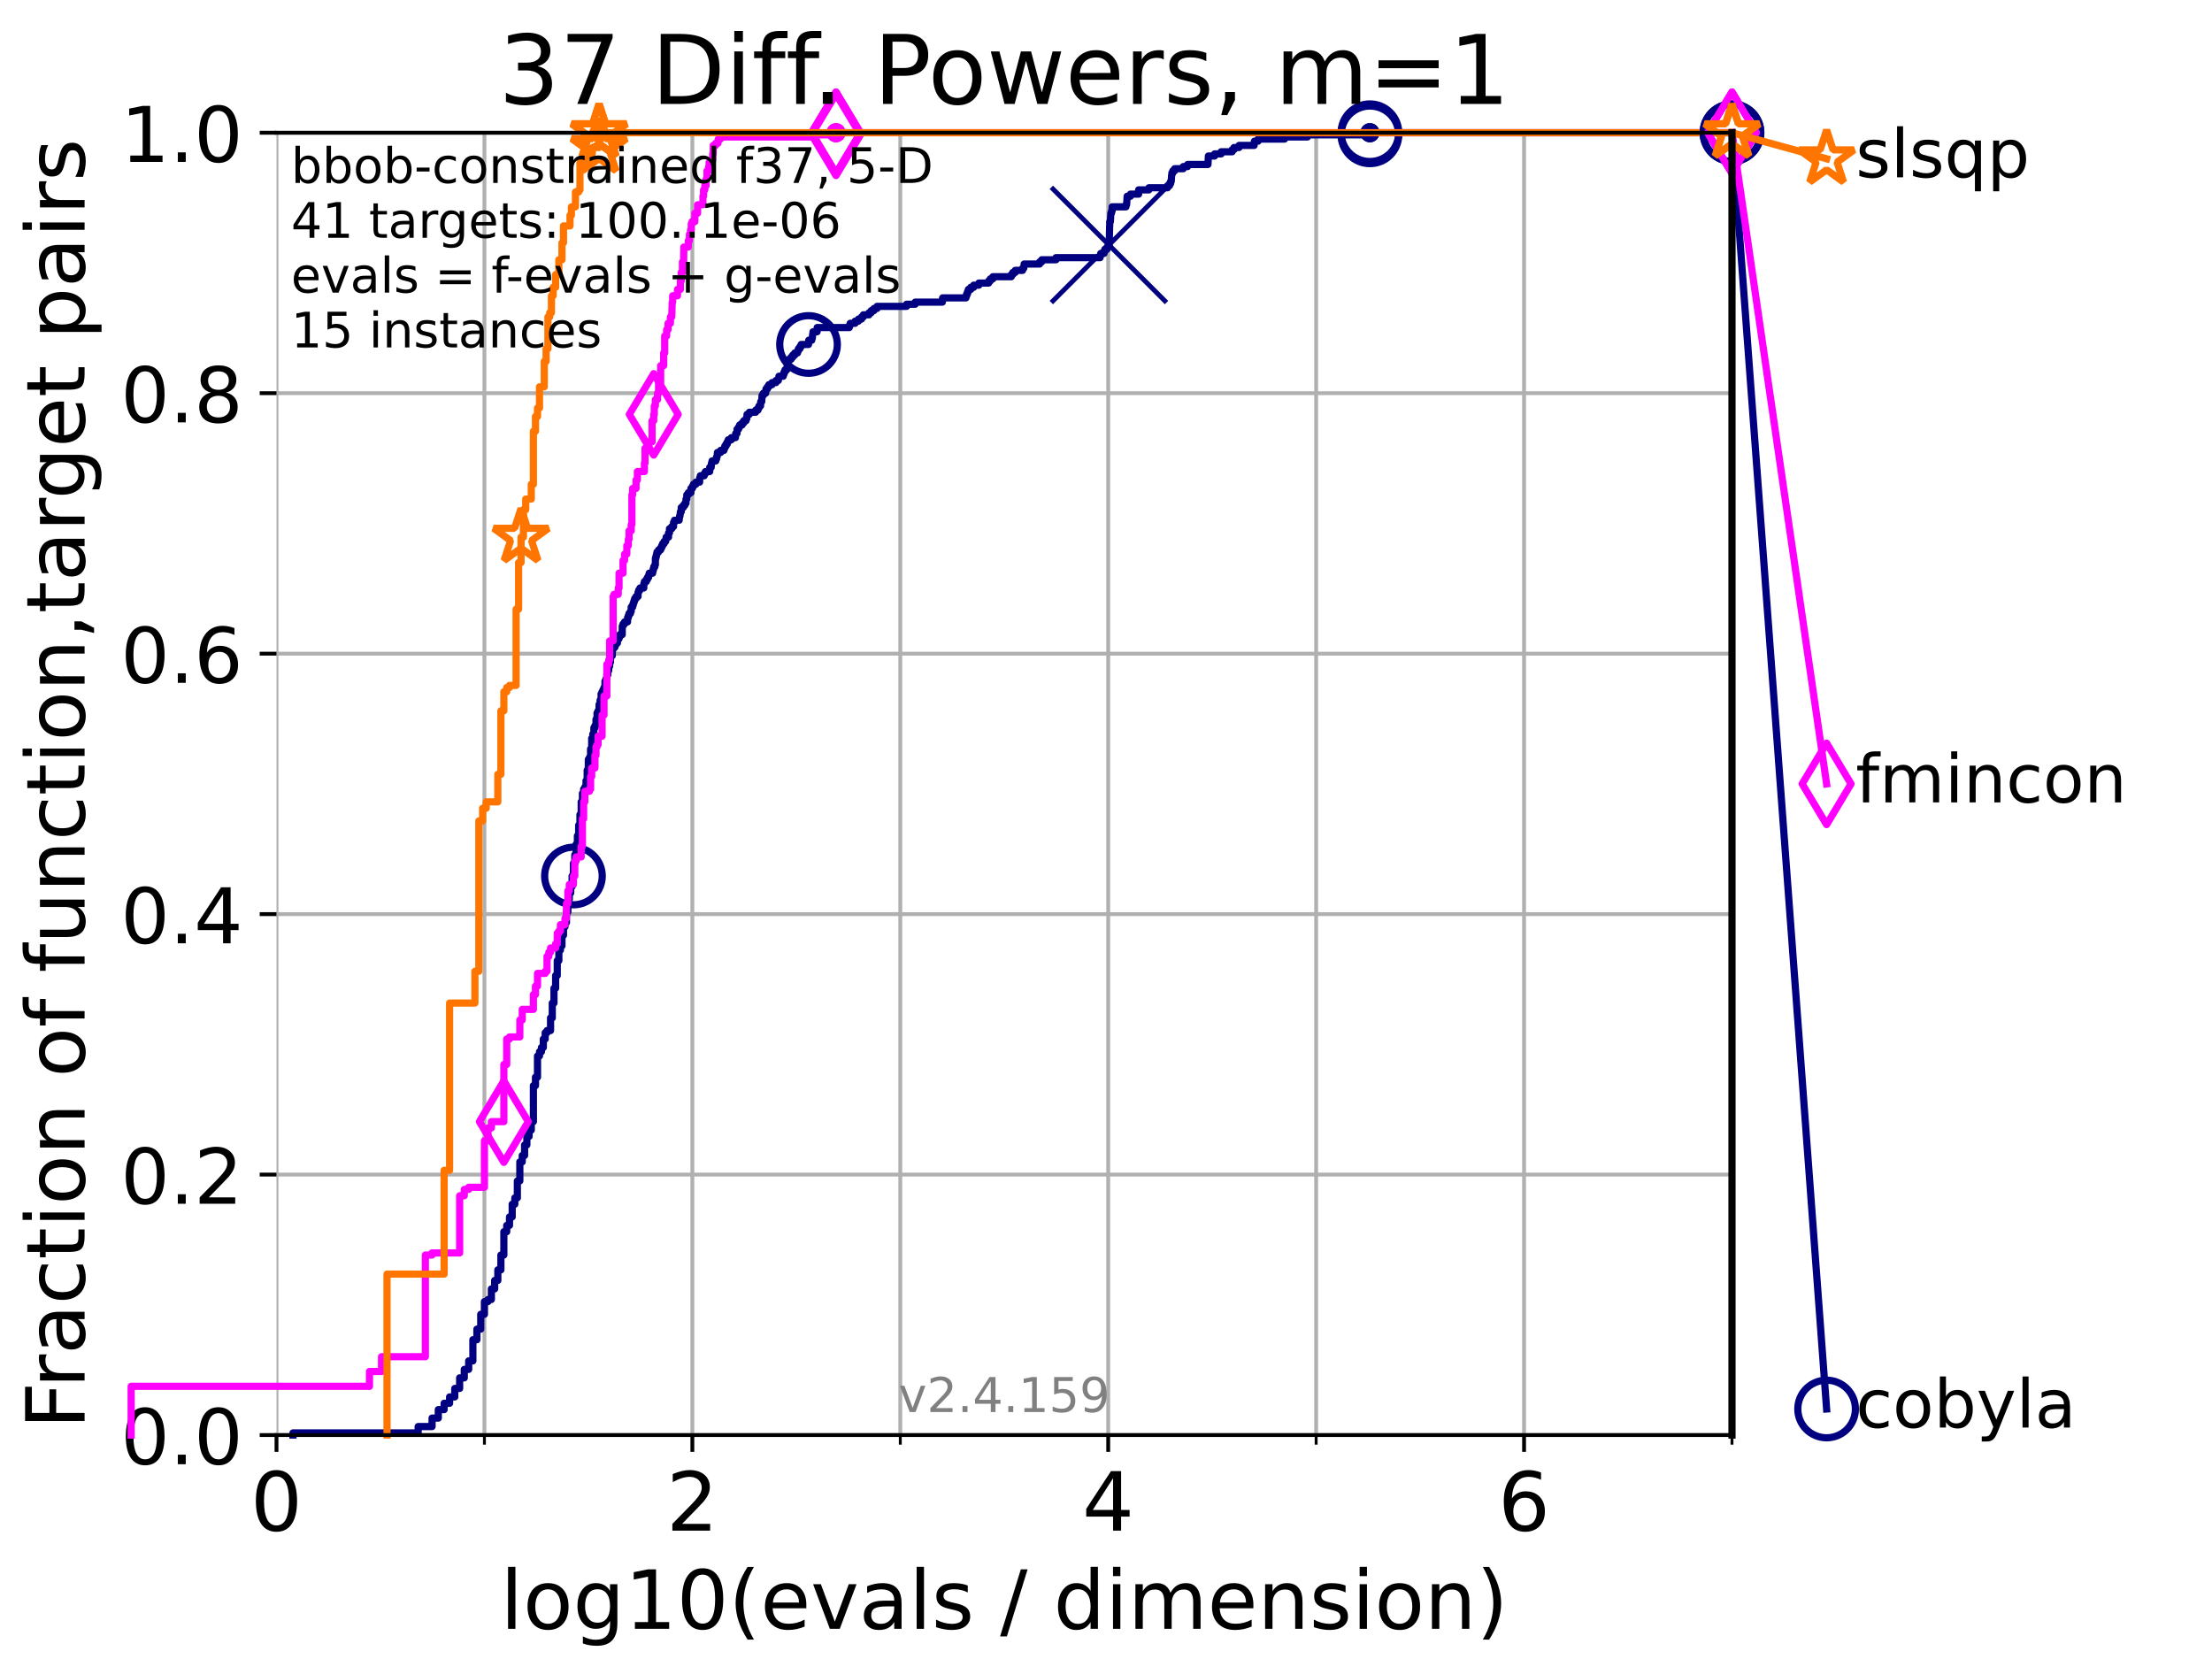 <?xml version="1.0" encoding="utf-8" standalone="no"?>
<!DOCTYPE svg PUBLIC "-//W3C//DTD SVG 1.1//EN"
  "http://www.w3.org/Graphics/SVG/1.1/DTD/svg11.dtd">
<!-- Created with matplotlib (https://matplotlib.org/) -->
<svg height="345.6pt" version="1.1" viewBox="0 0 460.8 345.6" width="460.8pt" xmlns="http://www.w3.org/2000/svg" xmlns:xlink="http://www.w3.org/1999/xlink">
 <defs>
  <style type="text/css">*{stroke-linecap:butt;stroke-linejoin:round;}</style>
 </defs>
 <g id="figure_1">
  <g id="patch_1">
   <path d="M 0 345.6 
L 460.8 345.6 
L 460.8 0 
L 0 0 
z
" style="fill:#ffffff;"/>
  </g>
  <g id="axes_1">
   <g id="patch_2">
    <path d="M 57.6 298.944 
L 360.806 298.944 
L 360.806 27.648 
L 57.6 27.648 
z
" style="fill:#ffffff;"/>
   </g>
   <g id="matplotlib.axis_1">
    <g id="xtick_1">
     <g id="line2d_1">
      <path clip-path="url(#pff62813c0a)" d="M 57.6 298.944 
L 57.6 27.648 
" style="fill:none;stroke:#b0b0b0;stroke-linecap:square;stroke-width:0.8;"/>
     </g>
     <g id="line2d_2">
      <defs>
       <path d="M 0 0 
L 0 3.5 
" id="md4dabb5e77" style="stroke:#000000;stroke-width:0.8;"/>
      </defs>
      <g>
       <use style="stroke:#000000;stroke-width:0.8;" x="57.6" xlink:href="#md4dabb5e77" y="298.944"/>
      </g>
     </g>
     <g id="text_1">
      <!-- 0 -->
      <g transform="translate(52.192 318.861)scale(0.17 -0.17)">
       <defs>
        <path d="M 31.781 66.406 
Q 24.172 66.406 20.328 58.906 
Q 16.5 51.422 16.5 36.375 
Q 16.5 21.391 20.328 13.891 
Q 24.172 6.391 31.781 6.391 
Q 39.453 6.391 43.281 13.891 
Q 47.125 21.391 47.125 36.375 
Q 47.125 51.422 43.281 58.906 
Q 39.453 66.406 31.781 66.406 
z
M 31.781 74.219 
Q 44.047 74.219 50.516 64.516 
Q 56.984 54.828 56.984 36.375 
Q 56.984 17.969 50.516 8.266 
Q 44.047 -1.422 31.781 -1.422 
Q 19.531 -1.422 13.062 8.266 
Q 6.594 17.969 6.594 36.375 
Q 6.594 54.828 13.062 64.516 
Q 19.531 74.219 31.781 74.219 
z
" id="DejaVuSans-48"/>
       </defs>
       <use xlink:href="#DejaVuSans-48"/>
      </g>
     </g>
    </g>
    <g id="xtick_2">
     <g id="line2d_3">
      <path clip-path="url(#pff62813c0a)" d="M 144.23 298.944 
L 144.23 27.648 
" style="fill:none;stroke:#b0b0b0;stroke-linecap:square;stroke-width:0.8;"/>
     </g>
     <g id="line2d_4">
      <g>
       <use style="stroke:#000000;stroke-width:0.8;" x="144.23" xlink:href="#md4dabb5e77" y="298.944"/>
      </g>
     </g>
     <g id="text_2">
      <!-- 2 -->
      <g transform="translate(138.822 318.861)scale(0.17 -0.17)">
       <defs>
        <path d="M 19.188 8.297 
L 53.609 8.297 
L 53.609 0 
L 7.328 0 
L 7.328 8.297 
Q 12.938 14.109 22.625 23.891 
Q 32.328 33.688 34.812 36.531 
Q 39.547 41.844 41.422 45.531 
Q 43.312 49.219 43.312 52.781 
Q 43.312 58.594 39.234 62.25 
Q 35.156 65.922 28.609 65.922 
Q 23.969 65.922 18.812 64.312 
Q 13.672 62.703 7.812 59.422 
L 7.812 69.391 
Q 13.766 71.781 18.938 73 
Q 24.125 74.219 28.422 74.219 
Q 39.75 74.219 46.484 68.547 
Q 53.219 62.891 53.219 53.422 
Q 53.219 48.922 51.531 44.891 
Q 49.859 40.875 45.406 35.406 
Q 44.188 33.984 37.641 27.219 
Q 31.109 20.453 19.188 8.297 
z
" id="DejaVuSans-50"/>
       </defs>
       <use xlink:href="#DejaVuSans-50"/>
      </g>
     </g>
    </g>
    <g id="xtick_3">
     <g id="line2d_5">
      <path clip-path="url(#pff62813c0a)" d="M 230.861 298.944 
L 230.861 27.648 
" style="fill:none;stroke:#b0b0b0;stroke-linecap:square;stroke-width:0.8;"/>
     </g>
     <g id="line2d_6">
      <g>
       <use style="stroke:#000000;stroke-width:0.8;" x="230.861" xlink:href="#md4dabb5e77" y="298.944"/>
      </g>
     </g>
     <g id="text_3">
      <!-- 4 -->
      <g transform="translate(225.453 318.861)scale(0.17 -0.17)">
       <defs>
        <path d="M 37.797 64.312 
L 12.891 25.391 
L 37.797 25.391 
z
M 35.203 72.906 
L 47.609 72.906 
L 47.609 25.391 
L 58.016 25.391 
L 58.016 17.188 
L 47.609 17.188 
L 47.609 0 
L 37.797 0 
L 37.797 17.188 
L 4.891 17.188 
L 4.891 26.703 
z
" id="DejaVuSans-52"/>
       </defs>
       <use xlink:href="#DejaVuSans-52"/>
      </g>
     </g>
    </g>
    <g id="xtick_4">
     <g id="line2d_7">
      <path clip-path="url(#pff62813c0a)" d="M 317.491 298.944 
L 317.491 27.648 
" style="fill:none;stroke:#b0b0b0;stroke-linecap:square;stroke-width:0.8;"/>
     </g>
     <g id="line2d_8">
      <g>
       <use style="stroke:#000000;stroke-width:0.8;" x="317.491" xlink:href="#md4dabb5e77" y="298.944"/>
      </g>
     </g>
     <g id="text_4">
      <!-- 6 -->
      <g transform="translate(312.083 318.861)scale(0.17 -0.17)">
       <defs>
        <path d="M 33.016 40.375 
Q 26.375 40.375 22.484 35.828 
Q 18.609 31.297 18.609 23.391 
Q 18.609 15.531 22.484 10.953 
Q 26.375 6.391 33.016 6.391 
Q 39.656 6.391 43.531 10.953 
Q 47.406 15.531 47.406 23.391 
Q 47.406 31.297 43.531 35.828 
Q 39.656 40.375 33.016 40.375 
z
M 52.594 71.297 
L 52.594 62.312 
Q 48.875 64.062 45.094 64.984 
Q 41.312 65.922 37.594 65.922 
Q 27.828 65.922 22.672 59.328 
Q 17.531 52.734 16.797 39.406 
Q 19.672 43.656 24.016 45.922 
Q 28.375 48.188 33.594 48.188 
Q 44.578 48.188 50.953 41.516 
Q 57.328 34.859 57.328 23.391 
Q 57.328 12.156 50.688 5.359 
Q 44.047 -1.422 33.016 -1.422 
Q 20.359 -1.422 13.672 8.266 
Q 6.984 17.969 6.984 36.375 
Q 6.984 53.656 15.188 63.938 
Q 23.391 74.219 37.203 74.219 
Q 40.922 74.219 44.703 73.484 
Q 48.484 72.75 52.594 71.297 
z
" id="DejaVuSans-54"/>
       </defs>
       <use xlink:href="#DejaVuSans-54"/>
      </g>
     </g>
    </g>
    <g id="xtick_5">
     <g id="line2d_9">
      <path clip-path="url(#pff62813c0a)" d="M 100.915 298.944 
L 100.915 27.648 
" style="fill:none;stroke:#b0b0b0;stroke-linecap:square;stroke-width:0.8;"/>
     </g>
     <g id="line2d_10">
      <defs>
       <path d="M 0 0 
L 0 2 
" id="mcbb16270fd" style="stroke:#000000;stroke-width:0.6;"/>
      </defs>
      <g>
       <use style="stroke:#000000;stroke-width:0.6;" x="100.915" xlink:href="#mcbb16270fd" y="298.944"/>
      </g>
     </g>
    </g>
    <g id="xtick_6">
     <g id="line2d_11">
      <path clip-path="url(#pff62813c0a)" d="M 187.546 298.944 
L 187.546 27.648 
" style="fill:none;stroke:#b0b0b0;stroke-linecap:square;stroke-width:0.8;"/>
     </g>
     <g id="line2d_12">
      <g>
       <use style="stroke:#000000;stroke-width:0.6;" x="187.546" xlink:href="#mcbb16270fd" y="298.944"/>
      </g>
     </g>
    </g>
    <g id="xtick_7">
     <g id="line2d_13">
      <path clip-path="url(#pff62813c0a)" d="M 274.176 298.944 
L 274.176 27.648 
" style="fill:none;stroke:#b0b0b0;stroke-linecap:square;stroke-width:0.8;"/>
     </g>
     <g id="line2d_14">
      <g>
       <use style="stroke:#000000;stroke-width:0.6;" x="274.176" xlink:href="#mcbb16270fd" y="298.944"/>
      </g>
     </g>
    </g>
    <g id="xtick_8">
     <g id="line2d_15">
      <path clip-path="url(#pff62813c0a)" d="M 360.806 298.944 
L 360.806 27.648 
" style="fill:none;stroke:#b0b0b0;stroke-linecap:square;stroke-width:0.8;"/>
     </g>
     <g id="line2d_16">
      <g>
       <use style="stroke:#000000;stroke-width:0.6;" x="360.806" xlink:href="#mcbb16270fd" y="298.944"/>
      </g>
     </g>
    </g>
    <g id="text_5">
     <!-- log10(evals / dimension) -->
     <g transform="translate(104.239 339.314)scale(0.17 -0.17)">
      <defs>
       <path d="M 9.422 75.984 
L 18.406 75.984 
L 18.406 0 
L 9.422 0 
z
" id="DejaVuSans-108"/>
       <path d="M 30.609 48.391 
Q 23.391 48.391 19.188 42.75 
Q 14.984 37.109 14.984 27.297 
Q 14.984 17.484 19.156 11.844 
Q 23.344 6.203 30.609 6.203 
Q 37.797 6.203 41.984 11.859 
Q 46.188 17.531 46.188 27.297 
Q 46.188 37.016 41.984 42.703 
Q 37.797 48.391 30.609 48.391 
z
M 30.609 56 
Q 42.328 56 49.016 48.375 
Q 55.719 40.766 55.719 27.297 
Q 55.719 13.875 49.016 6.219 
Q 42.328 -1.422 30.609 -1.422 
Q 18.844 -1.422 12.172 6.219 
Q 5.516 13.875 5.516 27.297 
Q 5.516 40.766 12.172 48.375 
Q 18.844 56 30.609 56 
z
" id="DejaVuSans-111"/>
       <path d="M 45.406 27.984 
Q 45.406 37.75 41.375 43.109 
Q 37.359 48.484 30.078 48.484 
Q 22.859 48.484 18.828 43.109 
Q 14.797 37.75 14.797 27.984 
Q 14.797 18.266 18.828 12.891 
Q 22.859 7.516 30.078 7.516 
Q 37.359 7.516 41.375 12.891 
Q 45.406 18.266 45.406 27.984 
z
M 54.391 6.781 
Q 54.391 -7.172 48.188 -13.984 
Q 42 -20.797 29.203 -20.797 
Q 24.469 -20.797 20.266 -20.094 
Q 16.062 -19.391 12.109 -17.922 
L 12.109 -9.188 
Q 16.062 -11.328 19.922 -12.344 
Q 23.781 -13.375 27.781 -13.375 
Q 36.625 -13.375 41.016 -8.766 
Q 45.406 -4.156 45.406 5.172 
L 45.406 9.625 
Q 42.625 4.781 38.281 2.391 
Q 33.938 0 27.875 0 
Q 17.828 0 11.672 7.656 
Q 5.516 15.328 5.516 27.984 
Q 5.516 40.672 11.672 48.328 
Q 17.828 56 27.875 56 
Q 33.938 56 38.281 53.609 
Q 42.625 51.219 45.406 46.391 
L 45.406 54.688 
L 54.391 54.688 
z
" id="DejaVuSans-103"/>
       <path d="M 12.406 8.297 
L 28.516 8.297 
L 28.516 63.922 
L 10.984 60.406 
L 10.984 69.391 
L 28.422 72.906 
L 38.281 72.906 
L 38.281 8.297 
L 54.391 8.297 
L 54.391 0 
L 12.406 0 
z
" id="DejaVuSans-49"/>
       <path d="M 31 75.875 
Q 24.469 64.656 21.281 53.656 
Q 18.109 42.672 18.109 31.391 
Q 18.109 20.125 21.312 9.062 
Q 24.516 -2 31 -13.188 
L 23.188 -13.188 
Q 15.875 -1.703 12.234 9.375 
Q 8.594 20.453 8.594 31.391 
Q 8.594 42.281 12.203 53.312 
Q 15.828 64.359 23.188 75.875 
z
" id="DejaVuSans-40"/>
       <path d="M 56.203 29.594 
L 56.203 25.203 
L 14.891 25.203 
Q 15.484 15.922 20.484 11.062 
Q 25.484 6.203 34.422 6.203 
Q 39.594 6.203 44.453 7.469 
Q 49.312 8.734 54.109 11.281 
L 54.109 2.781 
Q 49.266 0.734 44.188 -0.344 
Q 39.109 -1.422 33.891 -1.422 
Q 20.797 -1.422 13.156 6.188 
Q 5.516 13.812 5.516 26.812 
Q 5.516 40.234 12.766 48.109 
Q 20.016 56 32.328 56 
Q 43.359 56 49.781 48.891 
Q 56.203 41.797 56.203 29.594 
z
M 47.219 32.234 
Q 47.125 39.594 43.094 43.984 
Q 39.062 48.391 32.422 48.391 
Q 24.906 48.391 20.391 44.141 
Q 15.875 39.891 15.188 32.172 
z
" id="DejaVuSans-101"/>
       <path d="M 2.984 54.688 
L 12.5 54.688 
L 29.594 8.797 
L 46.688 54.688 
L 56.203 54.688 
L 35.688 0 
L 23.484 0 
z
" id="DejaVuSans-118"/>
       <path d="M 34.281 27.484 
Q 23.391 27.484 19.188 25 
Q 14.984 22.516 14.984 16.5 
Q 14.984 11.719 18.141 8.906 
Q 21.297 6.109 26.703 6.109 
Q 34.188 6.109 38.703 11.406 
Q 43.219 16.703 43.219 25.484 
L 43.219 27.484 
z
M 52.203 31.203 
L 52.203 0 
L 43.219 0 
L 43.219 8.297 
Q 40.141 3.328 35.547 0.953 
Q 30.953 -1.422 24.312 -1.422 
Q 15.922 -1.422 10.953 3.297 
Q 6 8.016 6 15.922 
Q 6 25.141 12.172 29.828 
Q 18.359 34.516 30.609 34.516 
L 43.219 34.516 
L 43.219 35.406 
Q 43.219 41.609 39.141 45 
Q 35.062 48.391 27.688 48.391 
Q 23 48.391 18.547 47.266 
Q 14.109 46.141 10.016 43.891 
L 10.016 52.203 
Q 14.938 54.109 19.578 55.047 
Q 24.219 56 28.609 56 
Q 40.484 56 46.344 49.844 
Q 52.203 43.703 52.203 31.203 
z
" id="DejaVuSans-97"/>
       <path d="M 44.281 53.078 
L 44.281 44.578 
Q 40.484 46.531 36.375 47.5 
Q 32.281 48.484 27.875 48.484 
Q 21.188 48.484 17.844 46.438 
Q 14.5 44.391 14.5 40.281 
Q 14.5 37.156 16.891 35.375 
Q 19.281 33.594 26.516 31.984 
L 29.594 31.297 
Q 39.156 29.25 43.188 25.516 
Q 47.219 21.781 47.219 15.094 
Q 47.219 7.469 41.188 3.016 
Q 35.156 -1.422 24.609 -1.422 
Q 20.219 -1.422 15.453 -0.562 
Q 10.688 0.297 5.422 2 
L 5.422 11.281 
Q 10.406 8.688 15.234 7.391 
Q 20.062 6.109 24.812 6.109 
Q 31.156 6.109 34.562 8.281 
Q 37.984 10.453 37.984 14.406 
Q 37.984 18.062 35.516 20.016 
Q 33.062 21.969 24.703 23.781 
L 21.578 24.516 
Q 13.234 26.266 9.516 29.906 
Q 5.812 33.547 5.812 39.891 
Q 5.812 47.609 11.281 51.797 
Q 16.75 56 26.812 56 
Q 31.781 56 36.172 55.266 
Q 40.578 54.547 44.281 53.078 
z
" id="DejaVuSans-115"/>
       <path id="DejaVuSans-32"/>
       <path d="M 25.391 72.906 
L 33.688 72.906 
L 8.297 -9.281 
L 0 -9.281 
z
" id="DejaVuSans-47"/>
       <path d="M 45.406 46.391 
L 45.406 75.984 
L 54.391 75.984 
L 54.391 0 
L 45.406 0 
L 45.406 8.203 
Q 42.578 3.328 38.25 0.953 
Q 33.938 -1.422 27.875 -1.422 
Q 17.969 -1.422 11.734 6.484 
Q 5.516 14.406 5.516 27.297 
Q 5.516 40.188 11.734 48.094 
Q 17.969 56 27.875 56 
Q 33.938 56 38.25 53.625 
Q 42.578 51.266 45.406 46.391 
z
M 14.797 27.297 
Q 14.797 17.391 18.875 11.75 
Q 22.953 6.109 30.078 6.109 
Q 37.203 6.109 41.297 11.75 
Q 45.406 17.391 45.406 27.297 
Q 45.406 37.203 41.297 42.844 
Q 37.203 48.484 30.078 48.484 
Q 22.953 48.484 18.875 42.844 
Q 14.797 37.203 14.797 27.297 
z
" id="DejaVuSans-100"/>
       <path d="M 9.422 54.688 
L 18.406 54.688 
L 18.406 0 
L 9.422 0 
z
M 9.422 75.984 
L 18.406 75.984 
L 18.406 64.594 
L 9.422 64.594 
z
" id="DejaVuSans-105"/>
       <path d="M 52 44.188 
Q 55.375 50.25 60.062 53.125 
Q 64.75 56 71.094 56 
Q 79.641 56 84.281 50.016 
Q 88.922 44.047 88.922 33.016 
L 88.922 0 
L 79.891 0 
L 79.891 32.719 
Q 79.891 40.578 77.094 44.375 
Q 74.312 48.188 68.609 48.188 
Q 61.625 48.188 57.562 43.547 
Q 53.516 38.922 53.516 30.906 
L 53.516 0 
L 44.484 0 
L 44.484 32.719 
Q 44.484 40.625 41.703 44.406 
Q 38.922 48.188 33.109 48.188 
Q 26.219 48.188 22.156 43.531 
Q 18.109 38.875 18.109 30.906 
L 18.109 0 
L 9.078 0 
L 9.078 54.688 
L 18.109 54.688 
L 18.109 46.188 
Q 21.188 51.219 25.484 53.609 
Q 29.781 56 35.688 56 
Q 41.656 56 45.828 52.969 
Q 50 49.953 52 44.188 
z
" id="DejaVuSans-109"/>
       <path d="M 54.891 33.016 
L 54.891 0 
L 45.906 0 
L 45.906 32.719 
Q 45.906 40.484 42.875 44.328 
Q 39.844 48.188 33.797 48.188 
Q 26.516 48.188 22.312 43.547 
Q 18.109 38.922 18.109 30.906 
L 18.109 0 
L 9.078 0 
L 9.078 54.688 
L 18.109 54.688 
L 18.109 46.188 
Q 21.344 51.125 25.703 53.562 
Q 30.078 56 35.797 56 
Q 45.219 56 50.047 50.172 
Q 54.891 44.344 54.891 33.016 
z
" id="DejaVuSans-110"/>
       <path d="M 8.016 75.875 
L 15.828 75.875 
Q 23.141 64.359 26.781 53.312 
Q 30.422 42.281 30.422 31.391 
Q 30.422 20.453 26.781 9.375 
Q 23.141 -1.703 15.828 -13.188 
L 8.016 -13.188 
Q 14.5 -2 17.703 9.062 
Q 20.906 20.125 20.906 31.391 
Q 20.906 42.672 17.703 53.656 
Q 14.5 64.656 8.016 75.875 
z
" id="DejaVuSans-41"/>
      </defs>
      <use xlink:href="#DejaVuSans-108"/>
      <use x="27.783" xlink:href="#DejaVuSans-111"/>
      <use x="88.965" xlink:href="#DejaVuSans-103"/>
      <use x="152.441" xlink:href="#DejaVuSans-49"/>
      <use x="216.064" xlink:href="#DejaVuSans-48"/>
      <use x="279.688" xlink:href="#DejaVuSans-40"/>
      <use x="318.701" xlink:href="#DejaVuSans-101"/>
      <use x="380.225" xlink:href="#DejaVuSans-118"/>
      <use x="439.404" xlink:href="#DejaVuSans-97"/>
      <use x="500.684" xlink:href="#DejaVuSans-108"/>
      <use x="528.467" xlink:href="#DejaVuSans-115"/>
      <use x="580.566" xlink:href="#DejaVuSans-32"/>
      <use x="612.354" xlink:href="#DejaVuSans-47"/>
      <use x="646.045" xlink:href="#DejaVuSans-32"/>
      <use x="677.832" xlink:href="#DejaVuSans-100"/>
      <use x="741.309" xlink:href="#DejaVuSans-105"/>
      <use x="769.092" xlink:href="#DejaVuSans-109"/>
      <use x="866.504" xlink:href="#DejaVuSans-101"/>
      <use x="928.027" xlink:href="#DejaVuSans-110"/>
      <use x="991.406" xlink:href="#DejaVuSans-115"/>
      <use x="1043.506" xlink:href="#DejaVuSans-105"/>
      <use x="1071.289" xlink:href="#DejaVuSans-111"/>
      <use x="1132.471" xlink:href="#DejaVuSans-110"/>
      <use x="1195.85" xlink:href="#DejaVuSans-41"/>
     </g>
    </g>
   </g>
   <g id="matplotlib.axis_2">
    <g id="ytick_1">
     <g id="line2d_17">
      <path clip-path="url(#pff62813c0a)" d="M 57.6 298.944 
L 360.806 298.944 
" style="fill:none;stroke:#b0b0b0;stroke-linecap:square;stroke-width:0.8;"/>
     </g>
     <g id="line2d_18">
      <defs>
       <path d="M 0 0 
L -3.5 0 
" id="ma09939f138" style="stroke:#000000;stroke-width:0.8;"/>
      </defs>
      <g>
       <use style="stroke:#000000;stroke-width:0.8;" x="57.6" xlink:href="#ma09939f138" y="298.944"/>
      </g>
     </g>
     <g id="text_6">
      <!-- 0.0 -->
      <g transform="translate(25.155 305.023)scale(0.16 -0.16)">
       <defs>
        <path d="M 10.688 12.406 
L 21 12.406 
L 21 0 
L 10.688 0 
z
" id="DejaVuSans-46"/>
       </defs>
       <use xlink:href="#DejaVuSans-48"/>
       <use x="63.623" xlink:href="#DejaVuSans-46"/>
       <use x="95.41" xlink:href="#DejaVuSans-48"/>
      </g>
     </g>
    </g>
    <g id="ytick_2">
     <g id="line2d_19">
      <path clip-path="url(#pff62813c0a)" d="M 57.6 244.685 
L 360.806 244.685 
" style="fill:none;stroke:#b0b0b0;stroke-linecap:square;stroke-width:0.8;"/>
     </g>
     <g id="line2d_20">
      <g>
       <use style="stroke:#000000;stroke-width:0.8;" x="57.6" xlink:href="#ma09939f138" y="244.685"/>
      </g>
     </g>
     <g id="text_7">
      <!-- 0.2 -->
      <g transform="translate(25.155 250.764)scale(0.16 -0.16)">
       <use xlink:href="#DejaVuSans-48"/>
       <use x="63.623" xlink:href="#DejaVuSans-46"/>
       <use x="95.41" xlink:href="#DejaVuSans-50"/>
      </g>
     </g>
    </g>
    <g id="ytick_3">
     <g id="line2d_21">
      <path clip-path="url(#pff62813c0a)" d="M 57.6 190.426 
L 360.806 190.426 
" style="fill:none;stroke:#b0b0b0;stroke-linecap:square;stroke-width:0.8;"/>
     </g>
     <g id="line2d_22">
      <g>
       <use style="stroke:#000000;stroke-width:0.8;" x="57.6" xlink:href="#ma09939f138" y="190.426"/>
      </g>
     </g>
     <g id="text_8">
      <!-- 0.4 -->
      <g transform="translate(25.155 196.504)scale(0.16 -0.16)">
       <use xlink:href="#DejaVuSans-48"/>
       <use x="63.623" xlink:href="#DejaVuSans-46"/>
       <use x="95.41" xlink:href="#DejaVuSans-52"/>
      </g>
     </g>
    </g>
    <g id="ytick_4">
     <g id="line2d_23">
      <path clip-path="url(#pff62813c0a)" d="M 57.6 136.166 
L 360.806 136.166 
" style="fill:none;stroke:#b0b0b0;stroke-linecap:square;stroke-width:0.8;"/>
     </g>
     <g id="line2d_24">
      <g>
       <use style="stroke:#000000;stroke-width:0.8;" x="57.6" xlink:href="#ma09939f138" y="136.166"/>
      </g>
     </g>
     <g id="text_9">
      <!-- 0.6 -->
      <g transform="translate(25.155 142.245)scale(0.16 -0.16)">
       <use xlink:href="#DejaVuSans-48"/>
       <use x="63.623" xlink:href="#DejaVuSans-46"/>
       <use x="95.41" xlink:href="#DejaVuSans-54"/>
      </g>
     </g>
    </g>
    <g id="ytick_5">
     <g id="line2d_25">
      <path clip-path="url(#pff62813c0a)" d="M 57.6 81.907 
L 360.806 81.907 
" style="fill:none;stroke:#b0b0b0;stroke-linecap:square;stroke-width:0.8;"/>
     </g>
     <g id="line2d_26">
      <g>
       <use style="stroke:#000000;stroke-width:0.8;" x="57.6" xlink:href="#ma09939f138" y="81.907"/>
      </g>
     </g>
     <g id="text_10">
      <!-- 0.8 -->
      <g transform="translate(25.155 87.986)scale(0.16 -0.16)">
       <defs>
        <path d="M 31.781 34.625 
Q 24.75 34.625 20.719 30.859 
Q 16.703 27.094 16.703 20.516 
Q 16.703 13.922 20.719 10.156 
Q 24.75 6.391 31.781 6.391 
Q 38.812 6.391 42.859 10.172 
Q 46.922 13.969 46.922 20.516 
Q 46.922 27.094 42.891 30.859 
Q 38.875 34.625 31.781 34.625 
z
M 21.922 38.812 
Q 15.578 40.375 12.031 44.719 
Q 8.5 49.078 8.5 55.328 
Q 8.5 64.062 14.719 69.141 
Q 20.953 74.219 31.781 74.219 
Q 42.672 74.219 48.875 69.141 
Q 55.078 64.062 55.078 55.328 
Q 55.078 49.078 51.531 44.719 
Q 48 40.375 41.703 38.812 
Q 48.828 37.156 52.797 32.312 
Q 56.781 27.484 56.781 20.516 
Q 56.781 9.906 50.312 4.234 
Q 43.844 -1.422 31.781 -1.422 
Q 19.734 -1.422 13.25 4.234 
Q 6.781 9.906 6.781 20.516 
Q 6.781 27.484 10.781 32.312 
Q 14.797 37.156 21.922 38.812 
z
M 18.312 54.391 
Q 18.312 48.734 21.844 45.562 
Q 25.391 42.391 31.781 42.391 
Q 38.141 42.391 41.719 45.562 
Q 45.312 48.734 45.312 54.391 
Q 45.312 60.062 41.719 63.234 
Q 38.141 66.406 31.781 66.406 
Q 25.391 66.406 21.844 63.234 
Q 18.312 60.062 18.312 54.391 
z
" id="DejaVuSans-56"/>
       </defs>
       <use xlink:href="#DejaVuSans-48"/>
       <use x="63.623" xlink:href="#DejaVuSans-46"/>
       <use x="95.41" xlink:href="#DejaVuSans-56"/>
      </g>
     </g>
    </g>
    <g id="ytick_6">
     <g id="line2d_27">
      <path clip-path="url(#pff62813c0a)" d="M 57.6 27.648 
L 360.806 27.648 
" style="fill:none;stroke:#b0b0b0;stroke-linecap:square;stroke-width:0.8;"/>
     </g>
     <g id="line2d_28">
      <g>
       <use style="stroke:#000000;stroke-width:0.8;" x="57.6" xlink:href="#ma09939f138" y="27.648"/>
      </g>
     </g>
     <g id="text_11">
      <!-- 1.0 -->
      <g transform="translate(25.155 33.727)scale(0.16 -0.16)">
       <use xlink:href="#DejaVuSans-49"/>
       <use x="63.623" xlink:href="#DejaVuSans-46"/>
       <use x="95.41" xlink:href="#DejaVuSans-48"/>
      </g>
     </g>
    </g>
    <g id="text_12">
     <!-- Fraction of function,target pairs -->
     <g transform="translate(17.62 297.681)rotate(-90)scale(0.17 -0.17)">
      <defs>
       <path d="M 9.812 72.906 
L 51.703 72.906 
L 51.703 64.594 
L 19.672 64.594 
L 19.672 43.109 
L 48.578 43.109 
L 48.578 34.812 
L 19.672 34.812 
L 19.672 0 
L 9.812 0 
z
" id="DejaVuSans-70"/>
       <path d="M 41.109 46.297 
Q 39.594 47.172 37.812 47.578 
Q 36.031 48 33.891 48 
Q 26.266 48 22.188 43.047 
Q 18.109 38.094 18.109 28.812 
L 18.109 0 
L 9.078 0 
L 9.078 54.688 
L 18.109 54.688 
L 18.109 46.188 
Q 20.953 51.172 25.484 53.578 
Q 30.031 56 36.531 56 
Q 37.453 56 38.578 55.875 
Q 39.703 55.766 41.062 55.516 
z
" id="DejaVuSans-114"/>
       <path d="M 48.781 52.594 
L 48.781 44.188 
Q 44.969 46.297 41.141 47.344 
Q 37.312 48.391 33.406 48.391 
Q 24.656 48.391 19.812 42.844 
Q 14.984 37.312 14.984 27.297 
Q 14.984 17.281 19.812 11.734 
Q 24.656 6.203 33.406 6.203 
Q 37.312 6.203 41.141 7.25 
Q 44.969 8.297 48.781 10.406 
L 48.781 2.094 
Q 45.016 0.344 40.984 -0.531 
Q 36.969 -1.422 32.422 -1.422 
Q 20.062 -1.422 12.781 6.344 
Q 5.516 14.109 5.516 27.297 
Q 5.516 40.672 12.859 48.328 
Q 20.219 56 33.016 56 
Q 37.156 56 41.109 55.141 
Q 45.062 54.297 48.781 52.594 
z
" id="DejaVuSans-99"/>
       <path d="M 18.312 70.219 
L 18.312 54.688 
L 36.812 54.688 
L 36.812 47.703 
L 18.312 47.703 
L 18.312 18.016 
Q 18.312 11.328 20.141 9.422 
Q 21.969 7.516 27.594 7.516 
L 36.812 7.516 
L 36.812 0 
L 27.594 0 
Q 17.188 0 13.234 3.875 
Q 9.281 7.766 9.281 18.016 
L 9.281 47.703 
L 2.688 47.703 
L 2.688 54.688 
L 9.281 54.688 
L 9.281 70.219 
z
" id="DejaVuSans-116"/>
       <path d="M 37.109 75.984 
L 37.109 68.5 
L 28.516 68.5 
Q 23.688 68.5 21.797 66.547 
Q 19.922 64.594 19.922 59.516 
L 19.922 54.688 
L 34.719 54.688 
L 34.719 47.703 
L 19.922 47.703 
L 19.922 0 
L 10.891 0 
L 10.891 47.703 
L 2.297 47.703 
L 2.297 54.688 
L 10.891 54.688 
L 10.891 58.5 
Q 10.891 67.625 15.141 71.797 
Q 19.391 75.984 28.609 75.984 
z
" id="DejaVuSans-102"/>
       <path d="M 8.5 21.578 
L 8.5 54.688 
L 17.484 54.688 
L 17.484 21.922 
Q 17.484 14.156 20.5 10.266 
Q 23.531 6.391 29.594 6.391 
Q 36.859 6.391 41.078 11.031 
Q 45.312 15.672 45.312 23.688 
L 45.312 54.688 
L 54.297 54.688 
L 54.297 0 
L 45.312 0 
L 45.312 8.406 
Q 42.047 3.422 37.719 1 
Q 33.406 -1.422 27.688 -1.422 
Q 18.266 -1.422 13.375 4.438 
Q 8.5 10.297 8.5 21.578 
z
M 31.109 56 
z
" id="DejaVuSans-117"/>
       <path d="M 11.719 12.406 
L 22.016 12.406 
L 22.016 4 
L 14.016 -11.625 
L 7.719 -11.625 
L 11.719 4 
z
" id="DejaVuSans-44"/>
       <path d="M 18.109 8.203 
L 18.109 -20.797 
L 9.078 -20.797 
L 9.078 54.688 
L 18.109 54.688 
L 18.109 46.391 
Q 20.953 51.266 25.266 53.625 
Q 29.594 56 35.594 56 
Q 45.562 56 51.781 48.094 
Q 58.016 40.188 58.016 27.297 
Q 58.016 14.406 51.781 6.484 
Q 45.562 -1.422 35.594 -1.422 
Q 29.594 -1.422 25.266 0.953 
Q 20.953 3.328 18.109 8.203 
z
M 48.688 27.297 
Q 48.688 37.203 44.609 42.844 
Q 40.531 48.484 33.406 48.484 
Q 26.266 48.484 22.188 42.844 
Q 18.109 37.203 18.109 27.297 
Q 18.109 17.391 22.188 11.75 
Q 26.266 6.109 33.406 6.109 
Q 40.531 6.109 44.609 11.75 
Q 48.688 17.391 48.688 27.297 
z
" id="DejaVuSans-112"/>
      </defs>
      <use xlink:href="#DejaVuSans-70"/>
      <use x="50.27" xlink:href="#DejaVuSans-114"/>
      <use x="91.383" xlink:href="#DejaVuSans-97"/>
      <use x="152.662" xlink:href="#DejaVuSans-99"/>
      <use x="207.643" xlink:href="#DejaVuSans-116"/>
      <use x="246.852" xlink:href="#DejaVuSans-105"/>
      <use x="274.635" xlink:href="#DejaVuSans-111"/>
      <use x="335.816" xlink:href="#DejaVuSans-110"/>
      <use x="399.195" xlink:href="#DejaVuSans-32"/>
      <use x="430.982" xlink:href="#DejaVuSans-111"/>
      <use x="492.164" xlink:href="#DejaVuSans-102"/>
      <use x="527.369" xlink:href="#DejaVuSans-32"/>
      <use x="559.156" xlink:href="#DejaVuSans-102"/>
      <use x="594.361" xlink:href="#DejaVuSans-117"/>
      <use x="657.74" xlink:href="#DejaVuSans-110"/>
      <use x="721.119" xlink:href="#DejaVuSans-99"/>
      <use x="776.1" xlink:href="#DejaVuSans-116"/>
      <use x="815.309" xlink:href="#DejaVuSans-105"/>
      <use x="843.092" xlink:href="#DejaVuSans-111"/>
      <use x="904.273" xlink:href="#DejaVuSans-110"/>
      <use x="967.652" xlink:href="#DejaVuSans-44"/>
      <use x="999.439" xlink:href="#DejaVuSans-116"/>
      <use x="1038.648" xlink:href="#DejaVuSans-97"/>
      <use x="1099.928" xlink:href="#DejaVuSans-114"/>
      <use x="1139.291" xlink:href="#DejaVuSans-103"/>
      <use x="1202.768" xlink:href="#DejaVuSans-101"/>
      <use x="1264.291" xlink:href="#DejaVuSans-116"/>
      <use x="1303.5" xlink:href="#DejaVuSans-32"/>
      <use x="1335.287" xlink:href="#DejaVuSans-112"/>
      <use x="1398.764" xlink:href="#DejaVuSans-97"/>
      <use x="1460.043" xlink:href="#DejaVuSans-105"/>
      <use x="1487.826" xlink:href="#DejaVuSans-114"/>
      <use x="1528.939" xlink:href="#DejaVuSans-115"/>
     </g>
    </g>
   </g>
   <g id="line2d_29">
    <defs>
     <path d="M 0 1.5 
C 0.398 1.5 0.779 1.342 1.061 1.061 
C 1.342 0.779 1.5 0.398 1.5 0 
C 1.5 -0.398 1.342 -0.779 1.061 -1.061 
C 0.779 -1.342 0.398 -1.5 0 -1.5 
C -0.398 -1.5 -0.779 -1.342 -1.061 -1.061 
C -1.342 -0.779 -1.5 -0.398 -1.5 0 
C -1.5 0.398 -1.342 0.779 -1.061 1.061 
C -0.779 1.342 -0.398 1.5 0 1.5 
z
" id="m3bde14aede" style="stroke:#000080;"/>
    </defs>
    <g>
     <use style="fill:#000080;stroke:#000080;" x="285.376" xlink:href="#m3bde14aede" y="27.648"/>
     <use style="fill:#000080;stroke:#000080;" x="285.376" xlink:href="#m3bde14aede" y="27.648"/>
    </g>
   </g>
   <g id="line2d_30">
    <path d="M 61.03 298.944 
L 61.03 298.503 
L 87.108 298.503 
L 87.108 297.179 
L 90.008 297.179 
L 90.008 295.415 
L 91.306 295.415 
L 91.306 293.65 
L 92.52 293.65 
L 92.52 292.327 
L 93.66 292.327 
L 93.66 291.004 
L 94.736 291.004 
L 94.736 289.239 
L 95.753 289.239 
L 95.753 287.033 
L 96.718 287.033 
L 96.718 285.269 
L 97.635 285.269 
L 97.635 283.504 
L 98.51 283.504 
L 98.51 279.093 
L 99.347 279.093 
L 99.347 276.887 
L 100.147 276.887 
L 100.147 273.799 
L 100.915 273.799 
L 100.915 271.153 
L 101.653 271.153 
L 101.653 270.712 
L 102.363 270.712 
L 102.363 268.506 
L 103.047 268.506 
L 103.047 266.741 
L 103.707 266.741 
L 103.707 264.536 
L 104.345 264.536 
L 104.345 261.448 
L 104.962 261.448 
L 104.962 256.595 
L 105.559 256.595 
L 105.559 255.272 
L 106.138 255.272 
L 106.138 253.507 
L 106.699 253.507 
L 106.699 250.861 
L 107.245 250.861 
L 107.245 249.537 
L 107.775 249.537 
L 107.775 246.008 
L 108.29 246.008 
L 108.29 242.038 
L 108.792 242.038 
L 108.792 240.715 
L 109.28 240.715 
L 109.28 238.509 
L 109.757 238.509 
L 109.757 236.744 
L 110.221 236.744 
L 110.221 235.421 
L 110.675 235.421 
L 110.675 233.657 
L 111.117 233.657 
L 111.117 226.157 
L 111.55 226.157 
L 111.55 224.393 
L 111.972 224.393 
L 111.972 219.981 
L 112.386 219.981 
L 112.386 219.099 
L 112.79 219.099 
L 112.79 218.217 
L 113.186 218.217 
L 113.186 216.452 
L 113.574 216.452 
L 113.574 215.129 
L 113.954 215.129 
L 113.954 214.688 
L 114.692 214.688 
L 114.692 212.041 
L 115.051 212.041 
L 115.051 208.953 
L 115.402 208.953 
L 115.402 205.865 
L 115.747 205.865 
L 115.747 203.218 
L 116.086 203.218 
L 116.086 200.13 
L 116.419 200.13 
L 116.419 197.925 
L 116.746 197.925 
L 116.746 197.043 
L 117.068 197.043 
L 117.068 194.837 
L 117.384 194.837 
L 117.384 193.072 
L 117.695 193.072 
L 117.695 192.19 
L 118.001 192.19 
L 118.001 189.984 
L 118.302 189.984 
L 118.302 187.338 
L 118.598 187.338 
L 118.598 186.014 
L 118.89 186.014 
L 118.89 184.691 
L 119.177 184.691 
L 119.177 182.485 
L 119.46 182.485 
L 119.46 179.838 
L 119.739 179.838 
L 119.739 178.074 
L 120.013 178.074 
L 120.013 175.868 
L 120.284 175.868 
L 120.284 174.104 
L 120.551 174.104 
L 120.551 171.898 
L 120.814 171.898 
L 120.814 169.692 
L 121.073 169.692 
L 121.073 167.046 
L 121.329 167.046 
L 121.329 165.281 
L 121.582 165.281 
L 121.582 164.399 
L 121.831 164.399 
L 121.831 163.958 
L 122.077 163.958 
L 122.077 162.634 
L 122.32 162.634 
L 122.32 160.429 
L 122.559 160.429 
L 122.559 158.223 
L 122.796 158.223 
L 122.796 157.782 
L 123.03 157.782 
L 123.03 156.017 
L 123.26 156.017 
L 123.26 153.812 
L 123.488 153.812 
L 123.488 152.929 
L 123.714 152.929 
L 123.714 151.606 
L 123.936 151.606 
L 123.936 151.165 
L 124.156 151.165 
L 124.156 149.841 
L 124.374 149.841 
L 124.374 148.518 
L 124.589 148.518 
L 124.589 148.077 
L 124.801 148.077 
L 124.801 146.754 
L 125.012 146.754 
L 125.012 145.871 
L 125.219 145.871 
L 125.219 144.548 
L 125.425 144.548 
L 125.425 144.107 
L 125.628 144.107 
L 125.628 143.666 
L 125.83 143.666 
L 125.83 143.225 
L 126.029 143.225 
L 126.029 141.901 
L 126.226 141.901 
L 126.226 141.46 
L 126.421 141.46 
L 126.421 140.578 
L 126.614 140.578 
L 126.614 139.695 
L 126.804 139.695 
L 126.804 138.813 
L 126.994 138.813 
L 126.994 137.931 
L 127.181 137.931 
L 127.181 136.608 
L 127.55 136.608 
L 127.55 135.284 
L 127.731 135.284 
L 127.731 134.843 
L 128.09 134.843 
L 128.09 134.402 
L 128.266 134.402 
L 128.266 133.961 
L 128.615 133.961 
L 128.615 133.078 
L 128.957 133.078 
L 128.957 132.637 
L 129.125 132.637 
L 129.125 132.196 
L 129.623 132.196 
L 129.623 130.432 
L 129.786 130.432 
L 129.786 129.991 
L 130.107 129.991 
L 130.107 129.549 
L 130.734 129.549 
L 130.734 128.667 
L 130.888 128.667 
L 130.888 128.226 
L 131.04 128.226 
L 131.04 127.785 
L 131.341 127.785 
L 131.341 127.344 
L 131.49 127.344 
L 131.49 126.462 
L 131.784 126.462 
L 131.784 126.02 
L 131.929 126.02 
L 131.929 125.579 
L 132.073 125.579 
L 132.073 125.138 
L 132.216 125.138 
L 132.216 124.697 
L 132.499 124.697 
L 132.499 124.256 
L 132.916 124.256 
L 132.916 123.374 
L 133.052 123.374 
L 133.052 122.932 
L 133.323 122.932 
L 133.323 122.491 
L 134.113 122.491 
L 134.113 121.609 
L 134.241 121.609 
L 134.241 121.168 
L 134.621 121.168 
L 134.621 120.727 
L 134.87 120.727 
L 134.87 120.286 
L 135.116 120.286 
L 135.116 119.845 
L 135.238 119.845 
L 135.238 119.403 
L 135.952 119.403 
L 135.952 118.962 
L 136.069 118.962 
L 136.069 118.521 
L 136.184 118.521 
L 136.184 118.08 
L 136.414 118.08 
L 136.414 117.639 
L 136.528 117.639 
L 136.528 116.315 
L 136.641 116.315 
L 136.641 115.874 
L 136.753 115.874 
L 136.753 115.433 
L 136.865 115.433 
L 136.865 114.992 
L 137.196 114.992 
L 137.196 114.551 
L 137.628 114.551 
L 137.628 114.11 
L 137.841 114.11 
L 137.841 113.669 
L 138.051 113.669 
L 138.051 113.228 
L 138.362 113.228 
L 138.362 112.786 
L 138.668 112.786 
L 138.768 111.904 
L 139.265 111.904 
L 139.265 111.022 
L 139.46 111.022 
L 139.46 110.14 
L 139.938 110.14 
L 139.938 109.698 
L 140.313 109.698 
L 140.313 108.816 
L 140.497 108.816 
L 140.497 108.375 
L 141.48 108.375 
L 141.567 107.493 
L 141.654 107.493 
L 141.74 106.611 
L 141.911 106.611 
L 141.911 105.728 
L 142.332 105.728 
L 142.332 105.287 
L 142.662 105.287 
L 142.662 104.846 
L 142.906 104.846 
L 142.906 103.964 
L 143.066 103.964 
L 143.066 103.082 
L 143.384 103.082 
L 143.384 102.64 
L 143.927 102.64 
L 143.927 101.758 
L 144.23 101.758 
L 144.23 101.317 
L 144.455 101.317 
L 144.455 100.876 
L 144.968 100.876 
L 144.968 100.435 
L 145.748 100.435 
L 145.748 99.552 
L 145.886 99.552 
L 145.886 99.111 
L 146.695 99.111 
L 146.695 98.67 
L 146.957 98.67 
L 146.957 98.229 
L 147.847 98.229 
L 147.847 97.347 
L 148.155 97.347 
L 148.216 96.465 
L 148.338 96.465 
L 148.338 96.023 
L 149.108 96.023 
L 149.108 95.582 
L 149.281 95.582 
L 149.281 95.141 
L 149.396 95.141 
L 149.453 94.259 
L 150.125 94.259 
L 150.125 93.818 
L 150.827 93.818 
L 150.827 93.377 
L 150.985 93.377 
L 150.985 92.935 
L 151.246 92.935 
L 151.246 92.494 
L 151.503 92.494 
L 151.503 92.053 
L 151.707 92.053 
L 151.707 91.612 
L 152.353 91.612 
L 152.353 91.171 
L 153.212 91.171 
L 153.259 90.289 
L 153.536 90.289 
L 153.536 89.406 
L 153.855 89.406 
L 153.855 88.965 
L 154.079 88.965 
L 154.079 88.524 
L 154.607 88.524 
L 154.607 88.083 
L 154.95 88.083 
L 154.95 87.642 
L 155.413 87.642 
L 155.413 87.201 
L 155.578 87.201 
L 155.619 86.319 
L 156.106 86.319 
L 156.106 85.877 
L 157.419 85.877 
L 157.419 85.436 
L 157.899 85.436 
L 157.899 84.995 
L 158.116 84.995 
L 158.116 84.554 
L 158.437 84.554 
L 158.472 83.672 
L 158.682 83.672 
L 158.752 82.348 
L 159.028 82.348 
L 159.028 81.907 
L 159.502 81.907 
L 159.569 81.025 
L 159.866 81.025 
L 159.866 80.584 
L 160.159 80.584 
L 160.159 80.143 
L 160.824 80.143 
L 160.824 79.702 
L 161.647 79.702 
L 161.647 79.26 
L 162.147 79.26 
L 162.147 78.819 
L 162.263 78.819 
L 162.263 78.378 
L 163.164 78.378 
L 163.164 77.937 
L 163.328 77.937 
L 163.328 77.496 
L 163.518 77.496 
L 163.518 77.055 
L 163.892 77.055 
L 163.998 76.172 
L 164.051 76.172 
L 164.077 75.29 
L 164.337 75.29 
L 164.337 74.849 
L 164.796 74.849 
L 164.796 74.408 
L 165.146 74.408 
L 165.146 73.967 
L 165.562 73.967 
L 165.562 73.526 
L 166.135 73.526 
L 166.135 73.085 
L 166.322 73.085 
L 166.322 72.643 
L 166.644 72.643 
L 166.644 72.202 
L 166.894 72.202 
L 166.894 71.761 
L 168.431 71.761 
L 168.472 70.879 
L 169.105 70.879 
L 169.105 70.438 
L 169.225 70.438 
L 169.304 69.556 
L 169.364 69.556 
L 169.364 69.114 
L 170.214 69.114 
L 170.233 68.232 
L 176.925 68.232 
L 176.925 67.791 
L 177.109 67.791 
L 177.109 67.35 
L 178.13 67.35 
L 178.13 66.909 
L 178.824 66.909 
L 178.824 66.468 
L 179.471 66.468 
L 179.471 66.026 
L 179.848 66.026 
L 179.848 65.585 
L 181.034 65.585 
L 181.034 65.144 
L 181.496 65.144 
L 181.496 64.703 
L 182.058 64.703 
L 182.058 64.262 
L 182.702 64.262 
L 182.702 63.821 
L 188.857 63.821 
L 188.857 63.38 
L 190.656 63.38 
L 190.656 62.939 
L 196.312 62.939 
L 196.359 62.056 
L 201.223 62.056 
L 201.223 61.615 
L 201.386 61.615 
L 201.386 61.174 
L 201.562 61.174 
L 201.562 60.733 
L 201.729 60.733 
L 201.729 60.292 
L 202.228 60.292 
L 202.228 59.851 
L 202.832 59.851 
L 202.832 59.409 
L 203.912 59.409 
L 203.912 58.968 
L 205.948 58.968 
L 205.948 58.527 
L 206.309 58.527 
L 206.309 58.086 
L 206.832 58.086 
L 206.832 57.645 
L 210.67 57.645 
L 210.67 57.204 
L 210.983 57.204 
L 210.983 56.763 
L 211.489 56.763 
L 211.489 56.322 
L 213.021 56.322 
L 213.021 55.88 
L 213.266 55.88 
L 213.348 54.998 
L 216.573 54.998 
L 216.573 54.557 
L 217.011 54.557 
L 217.011 54.116 
L 219.978 54.116 
L 219.978 53.675 
L 229.171 53.675 
L 229.171 53.234 
L 229.307 53.234 
L 229.307 52.793 
L 229.991 52.793 
L 229.991 52.351 
L 230.174 52.351 
L 230.174 51.91 
L 230.627 51.91 
L 230.627 51.469 
L 230.892 51.469 
L 230.892 51.028 
L 231.061 51.028 
L 231.161 47.058 
L 231.173 47.058 
L 231.188 46.176 
L 231.314 46.176 
L 231.41 44.411 
L 231.546 44.411 
L 231.546 43.97 
L 231.674 43.97 
L 231.674 43.088 
L 234.55 43.088 
L 234.55 42.646 
L 234.697 42.646 
L 234.806 40.882 
L 235.491 40.882 
L 235.491 40.441 
L 237.196 40.441 
L 237.196 39.559 
L 239.331 39.559 
L 239.331 39.117 
L 243.217 39.117 
L 243.217 38.676 
L 243.636 38.676 
L 243.636 38.235 
L 243.859 38.235 
L 243.859 37.794 
L 243.99 37.794 
L 244.073 36.471 
L 244.125 36.471 
L 244.125 36.03 
L 244.315 36.03 
L 244.315 35.588 
L 244.698 35.588 
L 244.698 35.147 
L 246.486 35.147 
L 246.486 34.706 
L 247.395 34.706 
L 247.395 34.265 
L 251.637 34.265 
L 251.727 32.5 
L 253.029 32.5 
L 253.029 32.059 
L 254.383 32.059 
L 254.383 31.618 
L 256.677 31.618 
L 256.677 31.177 
L 257.059 31.177 
L 257.059 30.736 
L 258.112 30.736 
L 258.112 30.295 
L 261.263 30.295 
L 261.313 29.413 
L 262.084 29.413 
L 262.084 28.971 
L 267.599 28.971 
L 267.599 28.53 
L 272.362 28.53 
L 272.362 28.089 
L 285.376 28.089 
L 285.376 27.648 
L 360.806 27.648 
L 360.806 27.648 
" style="fill:none;stroke:#000080;stroke-linecap:square;stroke-width:1.5;"/>
   </g>
   <g id="line2d_31">
    <defs>
     <path d="M 0 6 
C 1.591 6 3.117 5.368 4.243 4.243 
C 5.368 3.117 6 1.591 6 0 
C 6 -1.591 5.368 -3.117 4.243 -4.243 
C 3.117 -5.368 1.591 -6 0 -6 
C -1.591 -6 -3.117 -5.368 -4.243 -4.243 
C -5.368 -3.117 -6 -1.591 -6 0 
C -6 1.591 -5.368 3.117 -4.243 4.243 
C -3.117 5.368 -1.591 6 0 6 
z
" id="m662f4623c3" style="stroke:#000080;stroke-width:1.5;"/>
    </defs>
    <g>
     <use style="fill-opacity:0;stroke:#000080;stroke-width:1.5;" x="119.46" xlink:href="#m662f4623c3" y="182.485"/>
     <use style="fill-opacity:0;stroke:#000080;stroke-width:1.5;" x="168.431" xlink:href="#m662f4623c3" y="71.761"/>
     <use style="fill-opacity:0;stroke:#000080;stroke-width:1.5;" x="285.376" xlink:href="#m662f4623c3" y="28.089"/>
     <use style="fill-opacity:0;stroke:#000080;stroke-width:1.5;" x="285.376" xlink:href="#m662f4623c3" y="27.648"/>
     <use style="fill-opacity:0;stroke:#000080;stroke-width:1.5;" x="360.806" xlink:href="#m662f4623c3" y="27.648"/>
    </g>
   </g>
   <g id="line2d_32">
    <path style="fill:none;stroke:#000080;stroke-linecap:square;stroke-width:1.5;"/>
    <g/>
   </g>
   <g id="line2d_33">
    <path clip-path="url(#pff62813c0a)" d="M 231.01 51.028 
" style="fill:none;stroke:#000080;stroke-linecap:square;stroke-width:1.5;"/>
    <defs>
     <path d="M -12 12 
L 12 -12 
M -12 -12 
L 12 12 
" id="m17a60c234d" style="stroke:#000080;"/>
    </defs>
    <g clip-path="url(#pff62813c0a)">
     <use style="fill:#000080;stroke:#000080;" x="231.01" xlink:href="#m17a60c234d" y="51.028"/>
    </g>
   </g>
   <g id="line2d_34">
    <defs>
     <path d="M 0 1.5 
C 0.398 1.5 0.779 1.342 1.061 1.061 
C 1.342 0.779 1.5 0.398 1.5 0 
C 1.5 -0.398 1.342 -0.779 1.061 -1.061 
C 0.779 -1.342 0.398 -1.5 0 -1.5 
C -0.398 -1.5 -0.779 -1.342 -1.061 -1.061 
C -1.342 -0.779 -1.5 -0.398 -1.5 0 
C -1.5 0.398 -1.342 0.779 -1.061 1.061 
C -0.779 1.342 -0.398 1.5 0 1.5 
z
" id="m750ea1fe23" style="stroke:#ff00ff;"/>
    </defs>
    <g>
     <use style="fill:#ff00ff;stroke:#ff00ff;" x="174.157" xlink:href="#m750ea1fe23" y="27.648"/>
     <use style="fill:#ff00ff;stroke:#ff00ff;" x="174.157" xlink:href="#m750ea1fe23" y="27.648"/>
    </g>
   </g>
   <g id="line2d_35">
    <path d="M 27.324 298.944 
L 27.324 288.798 
L 76.969 288.798 
L 76.969 285.71 
L 79.481 285.71 
L 79.481 282.622 
L 88.614 282.622 
L 88.614 261.448 
L 90.008 261.448 
L 90.008 261.007 
L 95.753 261.007 
L 95.753 249.096 
L 96.718 249.096 
L 96.718 247.773 
L 97.635 247.773 
L 97.635 247.332 
L 100.915 247.332 
L 100.915 237.627 
L 101.653 237.627 
L 101.653 234.98 
L 102.363 234.98 
L 102.363 233.657 
L 104.962 233.657 
L 104.962 221.746 
L 105.559 221.746 
L 105.559 216.452 
L 106.138 216.452 
L 106.138 216.011 
L 108.29 216.011 
L 108.29 212.482 
L 108.792 212.482 
L 108.792 210.277 
L 111.117 210.277 
L 111.117 207.189 
L 111.55 207.189 
L 111.55 205.424 
L 111.972 205.424 
L 111.972 202.777 
L 113.574 202.777 
L 113.574 202.336 
L 113.954 202.336 
L 113.954 199.248 
L 114.327 199.248 
L 114.327 198.366 
L 114.692 198.366 
L 114.692 197.484 
L 115.747 197.484 
L 115.747 196.601 
L 116.086 196.601 
L 116.086 194.396 
L 116.419 194.396 
L 116.419 193.955 
L 116.746 193.955 
L 116.746 192.631 
L 117.695 192.631 
L 117.695 191.308 
L 118.001 191.308 
L 118.001 188.22 
L 118.302 188.22 
L 118.302 185.573 
L 118.598 185.573 
L 118.598 184.25 
L 119.46 184.25 
L 119.46 182.485 
L 119.739 182.485 
L 119.739 179.397 
L 120.013 179.397 
L 120.013 178.515 
L 121.073 178.515 
L 121.073 176.309 
L 121.329 176.309 
L 121.329 170.575 
L 121.582 170.575 
L 121.582 167.046 
L 121.831 167.046 
L 121.831 164.84 
L 122.796 164.84 
L 122.796 164.399 
L 123.03 164.399 
L 123.03 161.752 
L 123.26 161.752 
L 123.26 159.988 
L 123.936 159.988 
L 123.936 157.341 
L 124.156 157.341 
L 124.156 155.576 
L 124.374 155.576 
L 124.374 155.135 
L 124.589 155.135 
L 124.589 153.371 
L 125.425 153.371 
L 125.425 148.959 
L 125.83 148.959 
L 125.83 144.989 
L 126.421 144.989 
L 126.421 138.372 
L 126.804 138.372 
L 126.804 137.49 
L 126.994 137.49 
L 126.994 133.52 
L 127.731 133.52 
L 127.731 124.256 
L 127.911 124.256 
L 127.911 123.815 
L 128.786 123.815 
L 128.786 122.491 
L 128.957 122.491 
L 128.957 119.403 
L 129.786 119.403 
L 129.786 116.757 
L 130.107 116.757 
L 130.107 115.433 
L 130.579 115.433 
L 130.579 113.669 
L 130.888 113.669 
L 130.888 112.345 
L 131.04 112.345 
L 131.04 110.581 
L 131.49 110.581 
L 131.49 109.257 
L 131.637 109.257 
L 131.637 103.082 
L 131.784 103.082 
L 131.784 101.758 
L 132.499 101.758 
L 132.499 99.994 
L 132.778 99.994 
L 132.778 98.229 
L 134.241 98.229 
L 134.241 96.465 
L 134.368 96.465 
L 134.368 93.377 
L 135.116 93.377 
L 135.116 92.053 
L 135.835 92.053 
L 135.835 87.642 
L 136.184 87.642 
L 136.184 86.319 
L 136.3 86.319 
L 136.3 84.554 
L 136.528 84.554 
L 136.528 83.231 
L 136.975 83.231 
L 136.975 81.907 
L 137.196 81.907 
L 137.196 79.702 
L 137.628 79.702 
L 137.628 76.172 
L 138.259 76.172 
L 138.259 73.526 
L 138.464 73.526 
L 138.464 69.997 
L 138.869 69.997 
L 138.869 68.673 
L 139.167 68.673 
L 139.167 67.35 
L 139.653 67.35 
L 139.653 66.026 
L 139.938 66.026 
L 140.033 62.939 
L 140.127 62.939 
L 140.127 61.615 
L 141.129 61.615 
L 141.129 60.292 
L 141.74 60.292 
L 141.74 58.527 
L 141.911 58.527 
L 141.911 56.763 
L 142.165 56.763 
L 142.165 54.557 
L 142.415 54.557 
L 142.456 51.469 
L 143.384 51.469 
L 143.384 50.146 
L 143.619 50.146 
L 143.619 48.822 
L 143.85 48.822 
L 143.85 47.94 
L 144.003 47.94 
L 144.003 46.617 
L 144.155 46.617 
L 144.155 46.176 
L 144.75 46.176 
L 144.75 44.411 
L 145.327 44.411 
L 145.327 42.646 
L 146.429 42.646 
L 146.429 40.882 
L 146.563 40.882 
L 146.563 39.559 
L 146.827 39.559 
L 146.827 38.676 
L 147.087 38.676 
L 147.087 37.353 
L 147.28 37.353 
L 147.28 35.588 
L 147.597 35.588 
L 147.629 34.706 
L 147.723 34.706 
L 147.723 33.824 
L 148.155 33.824 
L 148.155 33.383 
L 148.458 33.383 
L 148.458 32.059 
L 148.578 32.059 
L 148.578 30.295 
L 149.079 30.295 
L 149.079 29.854 
L 149.567 29.854 
L 149.623 28.971 
L 150.07 28.971 
L 150.07 28.53 
L 169.948 28.53 
L 169.948 28.089 
L 174.157 28.089 
L 174.157 27.648 
L 360.806 27.648 
L 360.806 27.648 
" style="fill:none;stroke:#ff00ff;stroke-linecap:square;stroke-width:1.5;"/>
   </g>
   <g id="line2d_36">
    <defs>
     <path d="M -0 8.485 
L 5.091 0 
L 0 -8.485 
L -5.091 -0 
z
" id="m16c10d3011" style="stroke:#ff00ff;stroke-linejoin:miter;stroke-width:1.5;"/>
    </defs>
    <g>
     <use style="fill-opacity:0;stroke:#ff00ff;stroke-linejoin:miter;stroke-width:1.5;" x="104.962" xlink:href="#m16c10d3011" y="233.657"/>
     <use style="fill-opacity:0;stroke:#ff00ff;stroke-linejoin:miter;stroke-width:1.5;" x="136.184" xlink:href="#m16c10d3011" y="86.319"/>
     <use style="fill-opacity:0;stroke:#ff00ff;stroke-linejoin:miter;stroke-width:1.5;" x="174.157" xlink:href="#m16c10d3011" y="28.089"/>
     <use style="fill-opacity:0;stroke:#ff00ff;stroke-linejoin:miter;stroke-width:1.5;" x="174.157" xlink:href="#m16c10d3011" y="27.648"/>
     <use style="fill-opacity:0;stroke:#ff00ff;stroke-linejoin:miter;stroke-width:1.5;" x="174.157" xlink:href="#m16c10d3011" y="27.648"/>
     <use style="fill-opacity:0;stroke:#ff00ff;stroke-linejoin:miter;stroke-width:1.5;" x="360.806" xlink:href="#m16c10d3011" y="27.648"/>
    </g>
   </g>
   <g id="line2d_37">
    <path style="fill:none;stroke:#ff00ff;stroke-linecap:square;stroke-width:1.5;"/>
    <g/>
   </g>
   <g id="line2d_38">
    <defs>
     <path d="M 0 1.5 
C 0.398 1.5 0.779 1.342 1.061 1.061 
C 1.342 0.779 1.5 0.398 1.5 0 
C 1.5 -0.398 1.342 -0.779 1.061 -1.061 
C 0.779 -1.342 0.398 -1.5 0 -1.5 
C -0.398 -1.5 -0.779 -1.342 -1.061 -1.061 
C -1.342 -0.779 -1.5 -0.398 -1.5 0 
C -1.5 0.398 -1.342 0.779 -1.061 1.061 
C -0.779 1.342 -0.398 1.5 0 1.5 
z
" id="m93a480781d" style="stroke:#ff7500;"/>
    </defs>
    <g>
     <use style="fill:#ff7500;stroke:#ff7500;" x="124.801" xlink:href="#m93a480781d" y="27.648"/>
     <use style="fill:#ff7500;stroke:#ff7500;" x="124.801" xlink:href="#m93a480781d" y="27.648"/>
    </g>
   </g>
   <g id="line2d_39">
    <path d="M 80.621 298.944 
L 80.621 265.418 
L 92.52 265.418 
L 92.52 243.803 
L 93.66 243.803 
L 93.66 208.953 
L 98.933 208.953 
L 98.933 202.336 
L 99.751 202.336 
L 99.751 171.016 
L 100.535 171.016 
L 100.535 168.369 
L 101.288 168.369 
L 101.288 167.046 
L 103.707 167.046 
L 103.707 161.311 
L 104.345 161.311 
L 104.345 148.077 
L 104.962 148.077 
L 104.962 144.107 
L 105.559 144.107 
L 105.559 143.225 
L 106.138 143.225 
L 106.138 142.783 
L 107.512 142.783 
L 107.512 126.903 
L 108.034 126.903 
L 108.034 117.198 
L 108.543 117.198 
L 108.543 111.904 
L 109.038 111.904 
L 109.038 106.169 
L 109.52 106.169 
L 109.52 103.964 
L 110.675 103.964 
L 110.675 100.876 
L 111.117 100.876 
L 111.117 89.848 
L 111.55 89.848 
L 111.55 86.76 
L 111.972 86.76 
L 111.972 84.995 
L 112.386 84.995 
L 112.386 80.584 
L 113.381 80.584 
L 113.381 75.29 
L 113.765 75.29 
L 113.765 72.643 
L 114.142 72.643 
L 114.142 66.026 
L 114.51 66.026 
L 114.51 65.144 
L 114.872 65.144 
L 114.872 61.615 
L 115.227 61.615 
L 115.227 59.851 
L 115.747 59.851 
L 115.747 57.204 
L 116.419 57.204 
L 116.419 54.116 
L 117.068 54.116 
L 117.068 50.587 
L 117.384 50.587 
L 117.384 47.058 
L 118.745 47.058 
L 118.745 44.852 
L 119.034 44.852 
L 119.034 43.088 
L 119.876 43.088 
L 119.876 40 
L 120.551 40 
L 120.551 39.559 
L 120.814 39.559 
L 120.814 33.824 
L 121.831 33.824 
L 121.831 32.5 
L 122.44 32.5 
L 122.44 32.059 
L 123.375 32.059 
L 123.375 30.736 
L 124.801 30.736 
L 124.801 27.648 
L 360.806 27.648 
" style="fill:none;stroke:#ff7500;stroke-linecap:square;stroke-width:1.5;"/>
   </g>
   <g id="line2d_40">
    <defs>
     <path d="M 0 -6 
L -1.347 -1.854 
L -5.706 -1.854 
L -2.18 0.708 
L -3.527 4.854 
L -0 2.292 
L 3.527 4.854 
L 2.18 0.708 
L 5.706 -1.854 
L 1.347 -1.854 
z
" id="m45aab37189" style="stroke:#ff7500;stroke-linejoin:bevel;stroke-width:1.5;"/>
    </defs>
    <g>
     <use style="fill-opacity:0;stroke:#ff7500;stroke-linejoin:bevel;stroke-width:1.5;" x="108.543" xlink:href="#m45aab37189" y="111.904"/>
     <use style="fill-opacity:0;stroke:#ff7500;stroke-linejoin:bevel;stroke-width:1.5;" x="124.801" xlink:href="#m45aab37189" y="30.736"/>
     <use style="fill-opacity:0;stroke:#ff7500;stroke-linejoin:bevel;stroke-width:1.5;" x="124.801" xlink:href="#m45aab37189" y="27.648"/>
     <use style="fill-opacity:0;stroke:#ff7500;stroke-linejoin:bevel;stroke-width:1.5;" x="124.801" xlink:href="#m45aab37189" y="27.648"/>
     <use style="fill-opacity:0;stroke:#ff7500;stroke-linejoin:bevel;stroke-width:1.5;" x="360.806" xlink:href="#m45aab37189" y="27.648"/>
    </g>
   </g>
   <g id="line2d_41">
    <path style="fill:none;stroke:#ff7500;stroke-linecap:square;stroke-width:1.5;"/>
    <g/>
   </g>
   <g id="line2d_42">
    <path d="M 360.806 27.648 
L 380.515 293.518 
" style="fill:none;stroke:#000080;stroke-linecap:square;stroke-width:1.5;"/>
    <g>
     <use style="fill-opacity:0;stroke:#000080;stroke-width:1.5;" x="360.806" xlink:href="#m662f4623c3" y="27.648"/>
     <use style="fill-opacity:0;stroke:#000080;stroke-width:1.5;" x="380.515" xlink:href="#m662f4623c3" y="293.518"/>
    </g>
   </g>
   <g id="line2d_43">
    <path d="M 360.806 27.648 
L 380.515 163.296 
" style="fill:none;stroke:#ff00ff;stroke-linecap:square;stroke-width:1.5;"/>
    <g>
     <use style="fill-opacity:0;stroke:#ff00ff;stroke-linejoin:miter;stroke-width:1.5;" x="360.806" xlink:href="#m16c10d3011" y="27.648"/>
     <use style="fill-opacity:0;stroke:#ff00ff;stroke-linejoin:miter;stroke-width:1.5;" x="380.515" xlink:href="#m16c10d3011" y="163.296"/>
    </g>
   </g>
   <g id="line2d_44">
    <path d="M 360.806 27.648 
L 380.515 33.074 
" style="fill:none;stroke:#ff7500;stroke-linecap:square;stroke-width:1.5;"/>
    <g>
     <use style="fill-opacity:0;stroke:#ff7500;stroke-linejoin:bevel;stroke-width:1.5;" x="360.806" xlink:href="#m45aab37189" y="27.648"/>
     <use style="fill-opacity:0;stroke:#ff7500;stroke-linejoin:bevel;stroke-width:1.5;" x="380.515" xlink:href="#m45aab37189" y="33.074"/>
    </g>
   </g>
   <g id="line2d_45">
    <path d="M 360.806 298.944 
L 360.806 27.648 
" style="fill:none;stroke:#000000;stroke-linecap:square;stroke-width:1.5;"/>
   </g>
   <g id="patch_3">
    <path d="M 57.6 298.944 
L 360.806 298.944 
" style="fill:none;stroke:#000000;stroke-linecap:square;stroke-linejoin:miter;stroke-width:0.8;"/>
   </g>
   <g id="patch_4">
    <path d="M 57.6 27.648 
L 360.806 27.648 
" style="fill:none;stroke:#000000;stroke-linecap:square;stroke-linejoin:miter;stroke-width:0.8;"/>
   </g>
   <g id="text_13">
    <!-- cobyla -->
    <g transform="translate(386.579 297.381)scale(0.14 -0.14)">
     <defs>
      <path d="M 48.688 27.297 
Q 48.688 37.203 44.609 42.844 
Q 40.531 48.484 33.406 48.484 
Q 26.266 48.484 22.188 42.844 
Q 18.109 37.203 18.109 27.297 
Q 18.109 17.391 22.188 11.75 
Q 26.266 6.109 33.406 6.109 
Q 40.531 6.109 44.609 11.75 
Q 48.688 17.391 48.688 27.297 
z
M 18.109 46.391 
Q 20.953 51.266 25.266 53.625 
Q 29.594 56 35.594 56 
Q 45.562 56 51.781 48.094 
Q 58.016 40.188 58.016 27.297 
Q 58.016 14.406 51.781 6.484 
Q 45.562 -1.422 35.594 -1.422 
Q 29.594 -1.422 25.266 0.953 
Q 20.953 3.328 18.109 8.203 
L 18.109 0 
L 9.078 0 
L 9.078 75.984 
L 18.109 75.984 
z
" id="DejaVuSans-98"/>
      <path d="M 32.172 -5.078 
Q 28.375 -14.844 24.75 -17.812 
Q 21.141 -20.797 15.094 -20.797 
L 7.906 -20.797 
L 7.906 -13.281 
L 13.188 -13.281 
Q 16.891 -13.281 18.938 -11.516 
Q 21 -9.766 23.484 -3.219 
L 25.094 0.875 
L 2.984 54.688 
L 12.5 54.688 
L 29.594 11.922 
L 46.688 54.688 
L 56.203 54.688 
z
" id="DejaVuSans-121"/>
     </defs>
     <use xlink:href="#DejaVuSans-99"/>
     <use x="54.98" xlink:href="#DejaVuSans-111"/>
     <use x="116.162" xlink:href="#DejaVuSans-98"/>
     <use x="179.639" xlink:href="#DejaVuSans-121"/>
     <use x="238.818" xlink:href="#DejaVuSans-108"/>
     <use x="266.602" xlink:href="#DejaVuSans-97"/>
    </g>
   </g>
   <g id="text_14">
    <!-- fmincon -->
    <g transform="translate(386.579 167.159)scale(0.14 -0.14)">
     <use xlink:href="#DejaVuSans-102"/>
     <use x="35.205" xlink:href="#DejaVuSans-109"/>
     <use x="132.617" xlink:href="#DejaVuSans-105"/>
     <use x="160.4" xlink:href="#DejaVuSans-110"/>
     <use x="223.779" xlink:href="#DejaVuSans-99"/>
     <use x="278.76" xlink:href="#DejaVuSans-111"/>
     <use x="339.941" xlink:href="#DejaVuSans-110"/>
    </g>
   </g>
   <g id="text_15">
    <!-- slsqp -->
    <g transform="translate(386.579 36.937)scale(0.14 -0.14)">
     <defs>
      <path d="M 14.797 27.297 
Q 14.797 17.391 18.875 11.75 
Q 22.953 6.109 30.078 6.109 
Q 37.203 6.109 41.297 11.75 
Q 45.406 17.391 45.406 27.297 
Q 45.406 37.203 41.297 42.844 
Q 37.203 48.484 30.078 48.484 
Q 22.953 48.484 18.875 42.844 
Q 14.797 37.203 14.797 27.297 
z
M 45.406 8.203 
Q 42.578 3.328 38.25 0.953 
Q 33.938 -1.422 27.875 -1.422 
Q 17.969 -1.422 11.734 6.484 
Q 5.516 14.406 5.516 27.297 
Q 5.516 40.188 11.734 48.094 
Q 17.969 56 27.875 56 
Q 33.938 56 38.25 53.625 
Q 42.578 51.266 45.406 46.391 
L 45.406 54.688 
L 54.391 54.688 
L 54.391 -20.797 
L 45.406 -20.797 
z
" id="DejaVuSans-113"/>
     </defs>
     <use xlink:href="#DejaVuSans-115"/>
     <use x="52.1" xlink:href="#DejaVuSans-108"/>
     <use x="79.883" xlink:href="#DejaVuSans-115"/>
     <use x="131.982" xlink:href="#DejaVuSans-113"/>
     <use x="195.459" xlink:href="#DejaVuSans-112"/>
    </g>
   </g>
   <g id="text_16">
    <!-- bbob-constrained f37, 5-D -->
    <g transform="translate(60.632 38.111)scale(0.102 -0.102)">
     <defs>
      <path d="M 4.891 31.391 
L 31.203 31.391 
L 31.203 23.391 
L 4.891 23.391 
z
" id="DejaVuSans-45"/>
      <path d="M 40.578 39.312 
Q 47.656 37.797 51.625 33 
Q 55.609 28.219 55.609 21.188 
Q 55.609 10.406 48.188 4.484 
Q 40.766 -1.422 27.094 -1.422 
Q 22.516 -1.422 17.656 -0.516 
Q 12.797 0.391 7.625 2.203 
L 7.625 11.719 
Q 11.719 9.328 16.594 8.109 
Q 21.484 6.891 26.812 6.891 
Q 36.078 6.891 40.938 10.547 
Q 45.797 14.203 45.797 21.188 
Q 45.797 27.641 41.281 31.266 
Q 36.766 34.906 28.719 34.906 
L 20.219 34.906 
L 20.219 43.016 
L 29.109 43.016 
Q 36.375 43.016 40.234 45.922 
Q 44.094 48.828 44.094 54.297 
Q 44.094 59.906 40.109 62.906 
Q 36.141 65.922 28.719 65.922 
Q 24.656 65.922 20.016 65.031 
Q 15.375 64.156 9.812 62.312 
L 9.812 71.094 
Q 15.438 72.656 20.344 73.438 
Q 25.25 74.219 29.594 74.219 
Q 40.828 74.219 47.359 69.109 
Q 53.906 64.016 53.906 55.328 
Q 53.906 49.266 50.438 45.094 
Q 46.969 40.922 40.578 39.312 
z
" id="DejaVuSans-51"/>
      <path d="M 8.203 72.906 
L 55.078 72.906 
L 55.078 68.703 
L 28.609 0 
L 18.312 0 
L 43.219 64.594 
L 8.203 64.594 
z
" id="DejaVuSans-55"/>
      <path d="M 10.797 72.906 
L 49.516 72.906 
L 49.516 64.594 
L 19.828 64.594 
L 19.828 46.734 
Q 21.969 47.469 24.109 47.828 
Q 26.266 48.188 28.422 48.188 
Q 40.625 48.188 47.75 41.5 
Q 54.891 34.812 54.891 23.391 
Q 54.891 11.625 47.562 5.094 
Q 40.234 -1.422 26.906 -1.422 
Q 22.312 -1.422 17.547 -0.641 
Q 12.797 0.141 7.719 1.703 
L 7.719 11.625 
Q 12.109 9.234 16.797 8.062 
Q 21.484 6.891 26.703 6.891 
Q 35.156 6.891 40.078 11.328 
Q 45.016 15.766 45.016 23.391 
Q 45.016 31 40.078 35.438 
Q 35.156 39.891 26.703 39.891 
Q 22.75 39.891 18.812 39.016 
Q 14.891 38.141 10.797 36.281 
z
" id="DejaVuSans-53"/>
      <path d="M 19.672 64.797 
L 19.672 8.109 
L 31.594 8.109 
Q 46.688 8.109 53.688 14.938 
Q 60.688 21.781 60.688 36.531 
Q 60.688 51.172 53.688 57.984 
Q 46.688 64.797 31.594 64.797 
z
M 9.812 72.906 
L 30.078 72.906 
Q 51.266 72.906 61.172 64.094 
Q 71.094 55.281 71.094 36.531 
Q 71.094 17.672 61.125 8.828 
Q 51.172 0 30.078 0 
L 9.812 0 
z
" id="DejaVuSans-68"/>
     </defs>
     <use xlink:href="#DejaVuSans-98"/>
     <use x="63.477" xlink:href="#DejaVuSans-98"/>
     <use x="126.953" xlink:href="#DejaVuSans-111"/>
     <use x="188.135" xlink:href="#DejaVuSans-98"/>
     <use x="251.611" xlink:href="#DejaVuSans-45"/>
     <use x="287.695" xlink:href="#DejaVuSans-99"/>
     <use x="342.676" xlink:href="#DejaVuSans-111"/>
     <use x="403.857" xlink:href="#DejaVuSans-110"/>
     <use x="467.236" xlink:href="#DejaVuSans-115"/>
     <use x="519.336" xlink:href="#DejaVuSans-116"/>
     <use x="558.545" xlink:href="#DejaVuSans-114"/>
     <use x="599.658" xlink:href="#DejaVuSans-97"/>
     <use x="660.938" xlink:href="#DejaVuSans-105"/>
     <use x="688.721" xlink:href="#DejaVuSans-110"/>
     <use x="752.1" xlink:href="#DejaVuSans-101"/>
     <use x="813.623" xlink:href="#DejaVuSans-100"/>
     <use x="877.1" xlink:href="#DejaVuSans-32"/>
     <use x="908.887" xlink:href="#DejaVuSans-102"/>
     <use x="944.092" xlink:href="#DejaVuSans-51"/>
     <use x="1007.715" xlink:href="#DejaVuSans-55"/>
     <use x="1071.338" xlink:href="#DejaVuSans-44"/>
     <use x="1103.125" xlink:href="#DejaVuSans-32"/>
     <use x="1134.912" xlink:href="#DejaVuSans-53"/>
     <use x="1198.535" xlink:href="#DejaVuSans-45"/>
     <use x="1234.619" xlink:href="#DejaVuSans-68"/>
    </g>
    <!-- 41 targets: 100..1e-06 -->
    <g transform="translate(60.632 49.533)scale(0.102 -0.102)">
     <defs>
      <path d="M 11.719 12.406 
L 22.016 12.406 
L 22.016 0 
L 11.719 0 
z
M 11.719 51.703 
L 22.016 51.703 
L 22.016 39.312 
L 11.719 39.312 
z
" id="DejaVuSans-58"/>
     </defs>
     <use xlink:href="#DejaVuSans-52"/>
     <use x="63.623" xlink:href="#DejaVuSans-49"/>
     <use x="127.246" xlink:href="#DejaVuSans-32"/>
     <use x="159.033" xlink:href="#DejaVuSans-116"/>
     <use x="198.242" xlink:href="#DejaVuSans-97"/>
     <use x="259.521" xlink:href="#DejaVuSans-114"/>
     <use x="298.885" xlink:href="#DejaVuSans-103"/>
     <use x="362.361" xlink:href="#DejaVuSans-101"/>
     <use x="423.885" xlink:href="#DejaVuSans-116"/>
     <use x="463.094" xlink:href="#DejaVuSans-115"/>
     <use x="515.193" xlink:href="#DejaVuSans-58"/>
     <use x="548.885" xlink:href="#DejaVuSans-32"/>
     <use x="580.672" xlink:href="#DejaVuSans-49"/>
     <use x="644.295" xlink:href="#DejaVuSans-48"/>
     <use x="707.918" xlink:href="#DejaVuSans-48"/>
     <use x="771.541" xlink:href="#DejaVuSans-46"/>
     <use x="803.328" xlink:href="#DejaVuSans-46"/>
     <use x="835.115" xlink:href="#DejaVuSans-49"/>
     <use x="898.738" xlink:href="#DejaVuSans-101"/>
     <use x="960.262" xlink:href="#DejaVuSans-45"/>
     <use x="996.346" xlink:href="#DejaVuSans-48"/>
     <use x="1059.969" xlink:href="#DejaVuSans-54"/>
    </g>
    <!-- evals = f-evals + g-evals -->
    <g transform="translate(60.632 60.955)scale(0.102 -0.102)">
     <defs>
      <path d="M 10.594 45.406 
L 73.188 45.406 
L 73.188 37.203 
L 10.594 37.203 
z
M 10.594 25.484 
L 73.188 25.484 
L 73.188 17.188 
L 10.594 17.188 
z
" id="DejaVuSans-61"/>
      <path d="M 46 62.703 
L 46 35.5 
L 73.188 35.5 
L 73.188 27.203 
L 46 27.203 
L 46 0 
L 37.797 0 
L 37.797 27.203 
L 10.594 27.203 
L 10.594 35.5 
L 37.797 35.5 
L 37.797 62.703 
z
" id="DejaVuSans-43"/>
     </defs>
     <use xlink:href="#DejaVuSans-101"/>
     <use x="61.523" xlink:href="#DejaVuSans-118"/>
     <use x="120.703" xlink:href="#DejaVuSans-97"/>
     <use x="181.982" xlink:href="#DejaVuSans-108"/>
     <use x="209.766" xlink:href="#DejaVuSans-115"/>
     <use x="261.865" xlink:href="#DejaVuSans-32"/>
     <use x="293.652" xlink:href="#DejaVuSans-61"/>
     <use x="377.441" xlink:href="#DejaVuSans-32"/>
     <use x="409.229" xlink:href="#DejaVuSans-102"/>
     <use x="438.934" xlink:href="#DejaVuSans-45"/>
     <use x="475.018" xlink:href="#DejaVuSans-101"/>
     <use x="536.541" xlink:href="#DejaVuSans-118"/>
     <use x="595.721" xlink:href="#DejaVuSans-97"/>
     <use x="657" xlink:href="#DejaVuSans-108"/>
     <use x="684.783" xlink:href="#DejaVuSans-115"/>
     <use x="736.883" xlink:href="#DejaVuSans-32"/>
     <use x="768.67" xlink:href="#DejaVuSans-43"/>
     <use x="852.459" xlink:href="#DejaVuSans-32"/>
     <use x="884.246" xlink:href="#DejaVuSans-103"/>
     <use x="947.723" xlink:href="#DejaVuSans-45"/>
     <use x="983.807" xlink:href="#DejaVuSans-101"/>
     <use x="1045.33" xlink:href="#DejaVuSans-118"/>
     <use x="1104.51" xlink:href="#DejaVuSans-97"/>
     <use x="1165.789" xlink:href="#DejaVuSans-108"/>
     <use x="1193.572" xlink:href="#DejaVuSans-115"/>
    </g>
    <!-- 15 instances -->
    <g transform="translate(60.632 72.377)scale(0.102 -0.102)">
     <use xlink:href="#DejaVuSans-49"/>
     <use x="63.623" xlink:href="#DejaVuSans-53"/>
     <use x="127.246" xlink:href="#DejaVuSans-32"/>
     <use x="159.033" xlink:href="#DejaVuSans-105"/>
     <use x="186.816" xlink:href="#DejaVuSans-110"/>
     <use x="250.195" xlink:href="#DejaVuSans-115"/>
     <use x="302.295" xlink:href="#DejaVuSans-116"/>
     <use x="341.504" xlink:href="#DejaVuSans-97"/>
     <use x="402.783" xlink:href="#DejaVuSans-110"/>
     <use x="466.162" xlink:href="#DejaVuSans-99"/>
     <use x="521.143" xlink:href="#DejaVuSans-101"/>
     <use x="582.666" xlink:href="#DejaVuSans-115"/>
    </g>
   </g>
   <g id="text_17">
    <!-- v2.4.159 -->
    <g style="fill:#808080;" transform="translate(187.159 294.151)scale(0.1 -0.1)">
     <defs>
      <path d="M 10.984 1.516 
L 10.984 10.5 
Q 14.703 8.734 18.5 7.812 
Q 22.312 6.891 25.984 6.891 
Q 35.75 6.891 40.891 13.453 
Q 46.047 20.016 46.781 33.406 
Q 43.953 29.203 39.594 26.953 
Q 35.25 24.703 29.984 24.703 
Q 19.047 24.703 12.672 31.312 
Q 6.297 37.938 6.297 49.422 
Q 6.297 60.641 12.938 67.422 
Q 19.578 74.219 30.609 74.219 
Q 43.266 74.219 49.922 64.516 
Q 56.594 54.828 56.594 36.375 
Q 56.594 19.141 48.406 8.859 
Q 40.234 -1.422 26.422 -1.422 
Q 22.703 -1.422 18.891 -0.688 
Q 15.094 0.047 10.984 1.516 
z
M 30.609 32.422 
Q 37.25 32.422 41.125 36.953 
Q 45.016 41.5 45.016 49.422 
Q 45.016 57.281 41.125 61.844 
Q 37.25 66.406 30.609 66.406 
Q 23.969 66.406 20.094 61.844 
Q 16.219 57.281 16.219 49.422 
Q 16.219 41.5 20.094 36.953 
Q 23.969 32.422 30.609 32.422 
z
" id="DejaVuSans-57"/>
     </defs>
     <use xlink:href="#DejaVuSans-118"/>
     <use x="59.18" xlink:href="#DejaVuSans-50"/>
     <use x="122.803" xlink:href="#DejaVuSans-46"/>
     <use x="154.59" xlink:href="#DejaVuSans-52"/>
     <use x="218.213" xlink:href="#DejaVuSans-46"/>
     <use x="250" xlink:href="#DejaVuSans-49"/>
     <use x="313.623" xlink:href="#DejaVuSans-53"/>
     <use x="377.246" xlink:href="#DejaVuSans-57"/>
    </g>
   </g>
   <g id="text_18">
    <!-- 37 Diff. Powers, m=1 -->
    <g transform="translate(103.874 21.648)scale(0.2 -0.2)">
     <defs>
      <path d="M 19.672 64.797 
L 19.672 37.406 
L 32.078 37.406 
Q 38.969 37.406 42.719 40.969 
Q 46.484 44.531 46.484 51.125 
Q 46.484 57.672 42.719 61.234 
Q 38.969 64.797 32.078 64.797 
z
M 9.812 72.906 
L 32.078 72.906 
Q 44.344 72.906 50.609 67.359 
Q 56.891 61.812 56.891 51.125 
Q 56.891 40.328 50.609 34.812 
Q 44.344 29.297 32.078 29.297 
L 19.672 29.297 
L 19.672 0 
L 9.812 0 
z
" id="DejaVuSans-80"/>
      <path d="M 4.203 54.688 
L 13.188 54.688 
L 24.422 12.016 
L 35.594 54.688 
L 46.188 54.688 
L 57.422 12.016 
L 68.609 54.688 
L 77.594 54.688 
L 63.281 0 
L 52.688 0 
L 40.922 44.828 
L 29.109 0 
L 18.5 0 
z
" id="DejaVuSans-119"/>
     </defs>
     <use xlink:href="#DejaVuSans-51"/>
     <use x="63.623" xlink:href="#DejaVuSans-55"/>
     <use x="127.246" xlink:href="#DejaVuSans-32"/>
     <use x="159.033" xlink:href="#DejaVuSans-68"/>
     <use x="236.035" xlink:href="#DejaVuSans-105"/>
     <use x="263.818" xlink:href="#DejaVuSans-102"/>
     <use x="299.023" xlink:href="#DejaVuSans-102"/>
     <use x="326.979" xlink:href="#DejaVuSans-46"/>
     <use x="358.766" xlink:href="#DejaVuSans-32"/>
     <use x="390.553" xlink:href="#DejaVuSans-80"/>
     <use x="447.23" xlink:href="#DejaVuSans-111"/>
     <use x="508.412" xlink:href="#DejaVuSans-119"/>
     <use x="590.199" xlink:href="#DejaVuSans-101"/>
     <use x="651.723" xlink:href="#DejaVuSans-114"/>
     <use x="692.836" xlink:href="#DejaVuSans-115"/>
     <use x="744.936" xlink:href="#DejaVuSans-44"/>
     <use x="776.723" xlink:href="#DejaVuSans-32"/>
     <use x="808.51" xlink:href="#DejaVuSans-109"/>
     <use x="905.922" xlink:href="#DejaVuSans-61"/>
     <use x="989.711" xlink:href="#DejaVuSans-49"/>
    </g>
   </g>
  </g>
 </g>
 <defs>
  <clipPath id="pff62813c0a">
   <rect height="271.296" width="303.206" x="57.6" y="27.648"/>
  </clipPath>
 </defs>
</svg>
